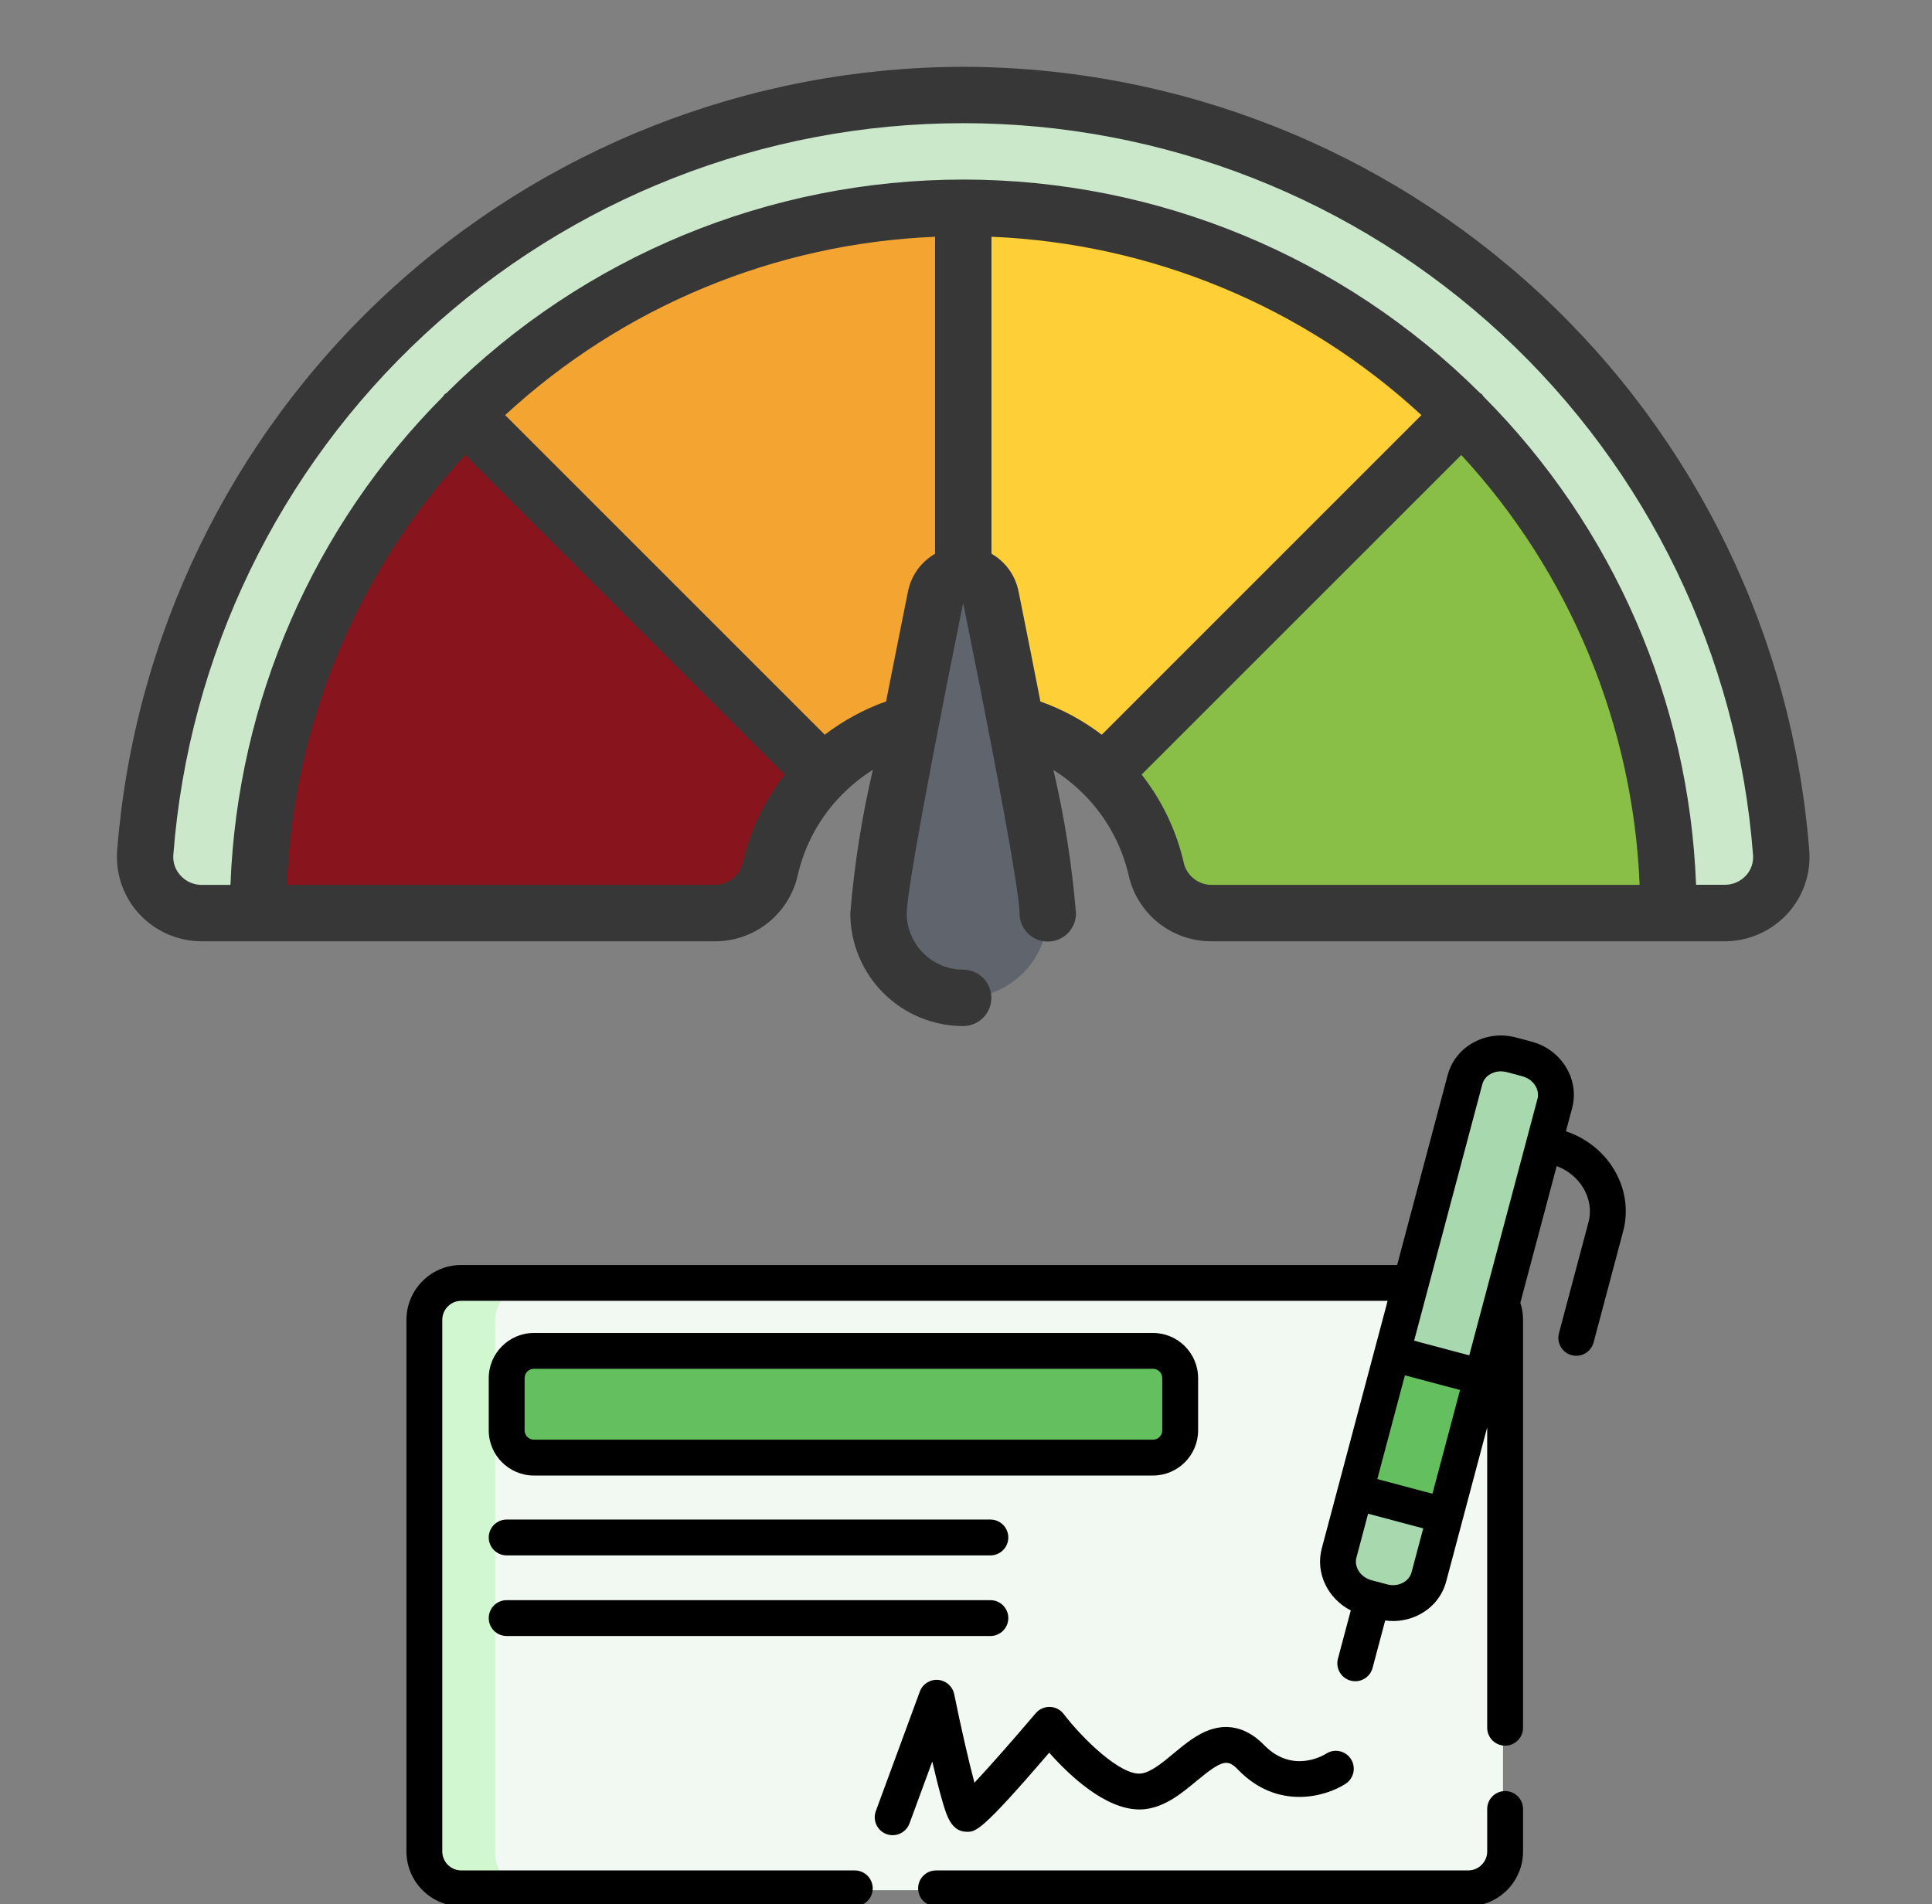 <svg width="347" height="342" viewBox="0 0 347 342" fill="none" xmlns="http://www.w3.org/2000/svg">
<rect x="0" y="0" width="347" height="342" fill="#808080" stroke="none"/>
<g clip-path="url(#clip0_2_38)">
<path d="M83.423 123.475C61.534 123.475 46.333 129.048 46.333 164.011H36.249C34.857 164.014 33.478 163.73 32.2 163.177C30.922 162.624 29.771 161.814 28.821 160.796C27.87 159.779 27.139 158.576 26.673 157.264C26.208 155.951 26.018 154.557 26.115 153.167C28.936 116.14 45.636 81.544 72.873 56.304C100.11 31.063 135.874 17.039 173.008 17.039C210.143 17.039 245.907 31.063 273.144 56.304C300.381 81.544 317.081 116.14 319.901 153.167C319.999 154.557 319.809 155.951 319.343 157.264C318.878 158.576 318.147 159.779 317.196 160.796C316.245 161.814 315.095 162.624 313.817 163.177C312.538 163.73 311.16 164.014 309.767 164.011H299.684C299.684 129.048 289.55 123.475 262.593 123.475H83.423Z" fill="#CCE8CB"/>
<path d="M147.927 138.929C143.169 143.63 139.848 149.588 138.35 156.106C137.836 158.345 136.581 160.345 134.787 161.78C132.993 163.215 130.766 164.001 128.469 164.011H46.333C46.313 147.372 49.58 130.893 55.945 115.52C62.31 100.146 71.648 86.181 83.423 74.426L117.271 93.072L147.927 138.929Z" fill="#88151D"/>
<path d="M173.008 37.335L183.142 93.072L173.008 129.808H163.533C157.631 131.451 152.255 134.593 147.927 138.929L83.423 74.426C95.179 62.65 109.144 53.312 124.517 46.947C139.891 40.582 156.369 37.316 173.008 37.335Z" fill="#F4A531"/>
<path d="M262.593 74.426L233.813 113.34L198.09 138.929C193.762 134.593 188.385 131.451 182.484 129.808H173.008V37.335C189.647 37.316 206.126 40.582 221.499 46.947C236.873 53.312 250.838 62.65 262.593 74.426Z" fill="#FFCF38"/>
<path d="M188.209 164.036C188.209 168.068 186.608 171.934 183.757 174.785C180.906 177.636 177.04 179.237 173.008 179.237C168.977 179.237 165.11 177.636 162.26 174.785C159.409 171.934 157.807 168.068 157.807 164.036C157.807 158.857 163.609 129.185 168.043 107.285C168.275 106.14 168.897 105.11 169.802 104.37C170.707 103.631 171.839 103.227 173.008 103.227C174.177 103.227 175.31 103.631 176.215 104.37C177.12 105.11 177.741 106.14 177.974 107.285C182.408 129.185 188.209 158.857 188.209 164.036Z" fill="#60656D"/>
<path d="M299.684 164.011H217.547C215.25 164.001 213.024 163.215 211.23 161.78C209.436 160.345 208.18 158.345 207.667 156.106C206.169 149.588 202.847 143.63 198.09 138.929L262.593 74.426C274.369 86.181 283.707 100.146 290.072 115.52C296.437 130.893 299.703 147.372 299.684 164.011Z" fill="#8ABF47"/>
<path d="M173.008 12C134.617 12.058 97.658 26.579 69.494 52.669C41.331 78.759 24.031 114.503 21.043 152.777C20.886 154.848 21.158 156.93 21.842 158.891C22.525 160.853 23.606 162.653 25.016 164.178C26.448 165.721 28.183 166.953 30.112 167.796C32.041 168.639 34.124 169.075 36.229 169.078H128.449C131.897 169.078 135.243 167.905 137.938 165.752C140.632 163.599 142.514 160.595 143.275 157.231C144.539 151.693 147.338 146.623 151.352 142.603C151.392 142.562 151.453 142.552 151.494 142.511C151.534 142.471 151.524 142.451 151.549 142.42C153.135 140.853 154.887 139.463 156.773 138.275C154.789 146.75 153.434 155.361 152.72 164.036C152.72 169.411 154.855 174.567 158.656 178.368C162.457 182.169 167.612 184.304 172.988 184.304C174.332 184.304 175.621 183.77 176.571 182.82C177.521 181.87 178.055 180.581 178.055 179.237C178.055 177.893 177.521 176.604 176.571 175.654C175.621 174.704 174.332 174.17 172.988 174.17C170.3 174.17 167.723 173.102 165.822 171.202C163.922 169.301 162.854 166.724 162.854 164.036C162.854 162.339 163.867 153.507 172.988 108.299C182.139 153.532 183.122 162.364 183.122 164.061C183.122 165.405 183.656 166.694 184.606 167.644C185.556 168.595 186.845 169.128 188.189 169.128C189.533 169.128 190.822 168.595 191.772 167.644C192.722 166.694 193.256 165.405 193.256 164.061C192.542 155.388 191.187 146.779 189.202 138.306C191.093 139.489 192.845 140.879 194.426 142.451C194.452 142.476 194.457 142.511 194.482 142.537C194.508 142.562 194.578 142.587 194.619 142.628C198.645 146.649 201.455 151.725 202.726 157.272C203.489 160.631 205.373 163.63 208.068 165.776C210.763 167.922 214.108 169.086 217.552 169.078H309.772C311.878 169.075 313.96 168.639 315.889 167.796C317.818 166.953 319.553 165.721 320.985 164.178C322.393 162.656 323.473 160.861 324.156 158.904C324.839 156.947 325.112 154.87 324.958 152.802C321.975 114.526 304.68 78.779 276.519 52.685C248.359 26.59 211.4 12.064 173.008 12ZM133.409 154.971C133.149 156.091 132.52 157.091 131.623 157.812C130.726 158.532 129.614 158.931 128.464 158.944H51.526C52.705 130.219 64.059 102.85 83.56 81.727L140.974 139.142C137.316 143.796 134.733 149.201 133.409 154.971ZM148.134 131.972L90.725 74.562C111.848 55.062 139.217 43.707 167.941 42.529V99.472C166.692 100.19 165.611 101.167 164.772 102.339C163.933 103.51 163.355 104.848 163.077 106.262C161.557 113.837 160.265 120.292 159.15 125.988C155.19 127.399 151.474 129.418 148.134 131.972ZM182.94 106.247C182.662 104.833 182.084 103.495 181.245 102.324C180.406 101.152 179.325 100.175 178.075 99.457V42.529C206.799 43.707 234.169 55.062 255.292 74.562L197.882 131.972C194.541 129.425 190.825 127.413 186.866 126.008C185.752 120.292 184.47 113.847 182.94 106.247ZM212.612 154.971C211.285 149.197 208.701 143.787 205.042 139.127L262.456 81.727C281.957 102.85 293.312 130.219 294.49 158.944H217.552C216.405 158.932 215.294 158.536 214.399 157.818C213.503 157.101 212.874 156.104 212.612 154.986V154.971ZM313.562 157.282C313.083 157.805 312.5 158.222 311.85 158.506C311.199 158.79 310.497 158.934 309.787 158.928H304.624C303.375 125.915 289.729 94.584 266.409 71.183C266.317 71.071 266.277 70.934 266.176 70.828C266.074 70.722 265.932 70.686 265.821 70.595C241.173 46.04 207.8 32.253 173.008 32.253C138.217 32.253 104.843 46.04 80.195 70.595C80.084 70.686 79.947 70.727 79.841 70.828C79.734 70.93 79.699 71.071 79.608 71.183C56.283 94.588 42.638 125.924 41.392 158.944H36.229C35.52 158.949 34.817 158.805 34.167 158.521C33.516 158.237 32.933 157.82 32.454 157.297C31.982 156.798 31.62 156.206 31.392 155.558C31.164 154.91 31.075 154.222 31.132 153.537C33.87 117.789 50.003 84.392 76.306 60.027C102.608 35.662 137.14 22.126 172.993 22.126C208.846 22.126 243.378 35.662 269.68 60.027C295.983 84.392 312.116 117.789 314.854 153.537C314.916 154.219 314.833 154.907 314.61 155.555C314.387 156.203 314.03 156.797 313.562 157.297V157.282Z" fill="#373737"/>
<path d="M263.319 339.527H82.69C79.028 339.527 76.06 336.559 76.06 332.897V237.231C76.06 233.57 79.028 230.602 82.69 230.602H263.319C266.98 230.602 269.949 233.57 269.949 237.231V332.897C269.948 336.559 266.98 339.527 263.319 339.527Z" fill="#F1F9F2"/>
<path d="M278.858 197.896L266.201 245.617L258.75 273.712L256.274 283.055C255.356 286.506 251.63 288.506 247.952 287.523L245.175 286.784C241.493 285.802 239.253 282.209 240.167 278.763L242.613 269.531L250.068 241.437L262.755 193.6C263.669 190.15 267.394 188.15 271.072 189.132L273.849 189.875C277.531 190.854 279.776 194.446 278.858 197.896Z" fill="#A8D8AD"/>
<path d="M206.763 261.603H95.721C93.018 261.603 90.827 259.411 90.827 256.708V247.295C90.827 244.592 93.018 242.401 95.721 242.401H206.763C209.466 242.401 211.657 244.592 211.657 247.295V256.708C211.657 259.411 209.466 261.603 206.763 261.603Z" fill="#64C05E"/>
<path d="M266.201 245.617L258.75 273.712L242.613 269.531L250.068 241.437L266.201 245.617Z" fill="#64C05E"/>
<path d="M95.566 339.527H82.691C79.03 339.527 76.06 336.557 76.06 332.896V237.231C76.06 233.57 79.03 230.6 82.691 230.6H95.566C91.906 230.6 88.936 233.57 88.936 237.231V332.896C88.936 336.557 91.906 339.527 95.566 339.527Z" fill="#D1F7D0"/>
<path d="M91.001 293.865H177.88C179.658 293.865 181.099 292.424 181.099 290.646C181.099 288.868 179.658 287.427 177.88 287.427H91.001C89.223 287.427 87.782 288.868 87.782 290.646C87.782 292.424 89.223 293.865 91.001 293.865Z" fill="black"/>
<path d="M169.237 323.457C170.036 326.199 170.862 329.035 173.695 329.035C175.226 329.035 176.268 329.035 188.443 314.823C192.037 318.871 198.507 325.022 204.65 325.021C204.985 325.021 205.321 325.002 205.653 324.965C209.321 324.545 212.28 322.087 214.891 319.917C219.672 315.945 220.53 315.989 222.421 317.935C229.487 325.202 238.104 322.735 241.672 320.415C243.162 319.446 243.596 317.445 242.627 315.955C241.659 314.464 239.675 314.035 238.185 315.003C237.572 315.387 232.053 318.607 227.036 313.447C223.487 309.796 219.964 309.887 217.633 310.607C215.072 311.397 212.888 313.211 210.777 314.966C208.764 316.638 206.683 318.367 204.921 318.569C201.34 318.981 194.519 312.424 191.038 307.867C190.447 307.092 189.537 306.626 188.562 306.6C187.589 306.577 186.653 306.993 186.023 307.736C182.239 312.197 177.866 317.174 175.015 320.224C173.958 316.258 172.522 309.914 171.38 304.315C171.092 302.905 169.904 301.857 168.47 301.748C167.026 301.636 165.702 302.496 165.205 303.846L157.307 325.313C156.694 326.982 157.549 328.832 159.217 329.445C159.583 329.58 159.959 329.644 160.328 329.644C161.639 329.644 162.87 328.838 163.349 327.536L167.44 316.418C168.13 319.362 168.734 321.729 169.237 323.457Z" fill="black"/>
<path d="M91.001 279.385H177.88C179.658 279.385 181.099 277.944 181.099 276.166C181.099 274.388 179.658 272.947 177.88 272.947H91.001C89.223 272.947 87.782 274.388 87.782 276.166C87.782 277.944 89.223 279.385 91.001 279.385Z" fill="black"/>
<path d="M95.896 265.04H207.076C211.55 265.04 215.19 261.401 215.19 256.927V247.545C215.19 243.071 211.55 239.431 207.076 239.431H95.896C91.422 239.431 87.782 243.071 87.782 247.545V256.927C87.782 261.4 91.422 265.04 95.896 265.04ZM94.22 247.544C94.22 246.62 94.972 245.869 95.895 245.869H207.076C208 245.869 208.751 246.62 208.751 247.544V256.927C208.751 257.851 208 258.602 207.076 258.602H95.896C94.972 258.602 94.22 257.851 94.22 256.927L94.22 247.544Z" fill="black"/>
<path d="M270.33 321.716C268.552 321.716 267.111 323.157 267.111 324.935V332.561C267.111 334.443 265.58 335.973 263.699 335.973H168.12C166.342 335.973 164.901 337.414 164.901 339.192C164.901 340.97 166.342 342.411 168.12 342.411H263.699C269.13 342.411 273.549 337.993 273.549 332.561V324.935C273.549 323.157 272.108 321.716 270.33 321.716Z" fill="black"/>
<path d="M289.74 209.83C287.789 206.714 284.8 204.394 281.253 203.211L282.361 199.043C283.036 196.507 282.622 193.856 281.197 191.579C279.815 189.373 277.637 187.781 275.063 187.096L272.283 186.357C266.887 184.922 261.384 187.947 260.014 193.099L250.938 227.222H82.845C77.417 227.222 73 231.641 73 237.072V332.561C73 337.992 77.417 342.411 82.845 342.411H153.527C155.305 342.411 156.746 340.97 156.746 339.192C156.746 337.414 155.305 335.973 153.527 335.973H82.845C80.966 335.973 79.438 334.443 79.438 332.561V237.072C79.438 235.191 80.966 233.66 82.845 233.66H249.226L246.942 242.251C246.94 242.259 246.937 242.266 246.935 242.274C246.932 242.282 246.932 242.289 246.929 242.298L240.329 267.116C240.327 267.122 240.324 267.128 240.323 267.134C240.322 267.14 240.321 267.146 240.319 267.152L237.4 278.126C236.218 282.573 238.496 287.171 242.61 289.27L240.302 297.945C239.846 299.663 240.868 301.426 242.586 301.883C242.863 301.957 243.141 301.992 243.415 301.992C244.838 301.992 246.141 301.04 246.524 299.599L248.792 291.074C249.264 291.138 249.737 291.172 250.208 291.172C251.888 291.172 253.54 290.766 255.029 289.968C257.397 288.7 259.072 286.606 259.747 284.069L262.668 273.083C262.668 273.083 262.67 273.079 262.671 273.077C262.671 273.074 262.672 273.071 262.673 273.068L267.11 256.382V310.343C267.11 312.12 268.551 313.562 270.329 313.562C272.107 313.562 273.548 312.12 273.548 310.343V237.073C273.548 236.02 273.383 234.995 273.061 234.01L279.592 209.453C281.555 210.196 283.198 211.515 284.281 213.244C285.5 215.195 285.862 217.432 285.301 219.543L279.997 239.483C279.54 241.201 280.562 242.964 282.28 243.421C282.558 243.495 282.836 243.53 283.11 243.53C284.533 243.53 285.836 242.579 286.219 241.138L291.522 221.198C292.546 217.347 291.913 213.312 289.74 209.83ZM253.526 282.414C253.315 283.208 252.77 283.875 251.991 284.292C251.141 284.748 250.125 284.854 249.134 284.59L246.353 283.851C244.39 283.328 243.164 281.502 243.622 279.78L245.718 271.899L255.622 274.533L253.526 282.414ZM257.277 268.312L247.373 265.678L252.33 247.04L262.234 249.674L257.277 268.312ZM263.888 243.452L253.984 240.818L266.235 194.754C266.61 193.347 267.995 192.438 269.56 192.438C269.91 192.438 270.269 192.483 270.628 192.578L273.408 193.318C274.399 193.581 275.227 194.178 275.74 194.996C276.209 195.745 276.351 196.594 276.14 197.388L263.888 243.452Z" fill="black"/>
</g>
<defs>
<clipPath id="clip0_2_38">
<rect width="347" height="347" fill="white" transform="translate(0 -5)"/>
</clipPath>
</defs>
</svg>
